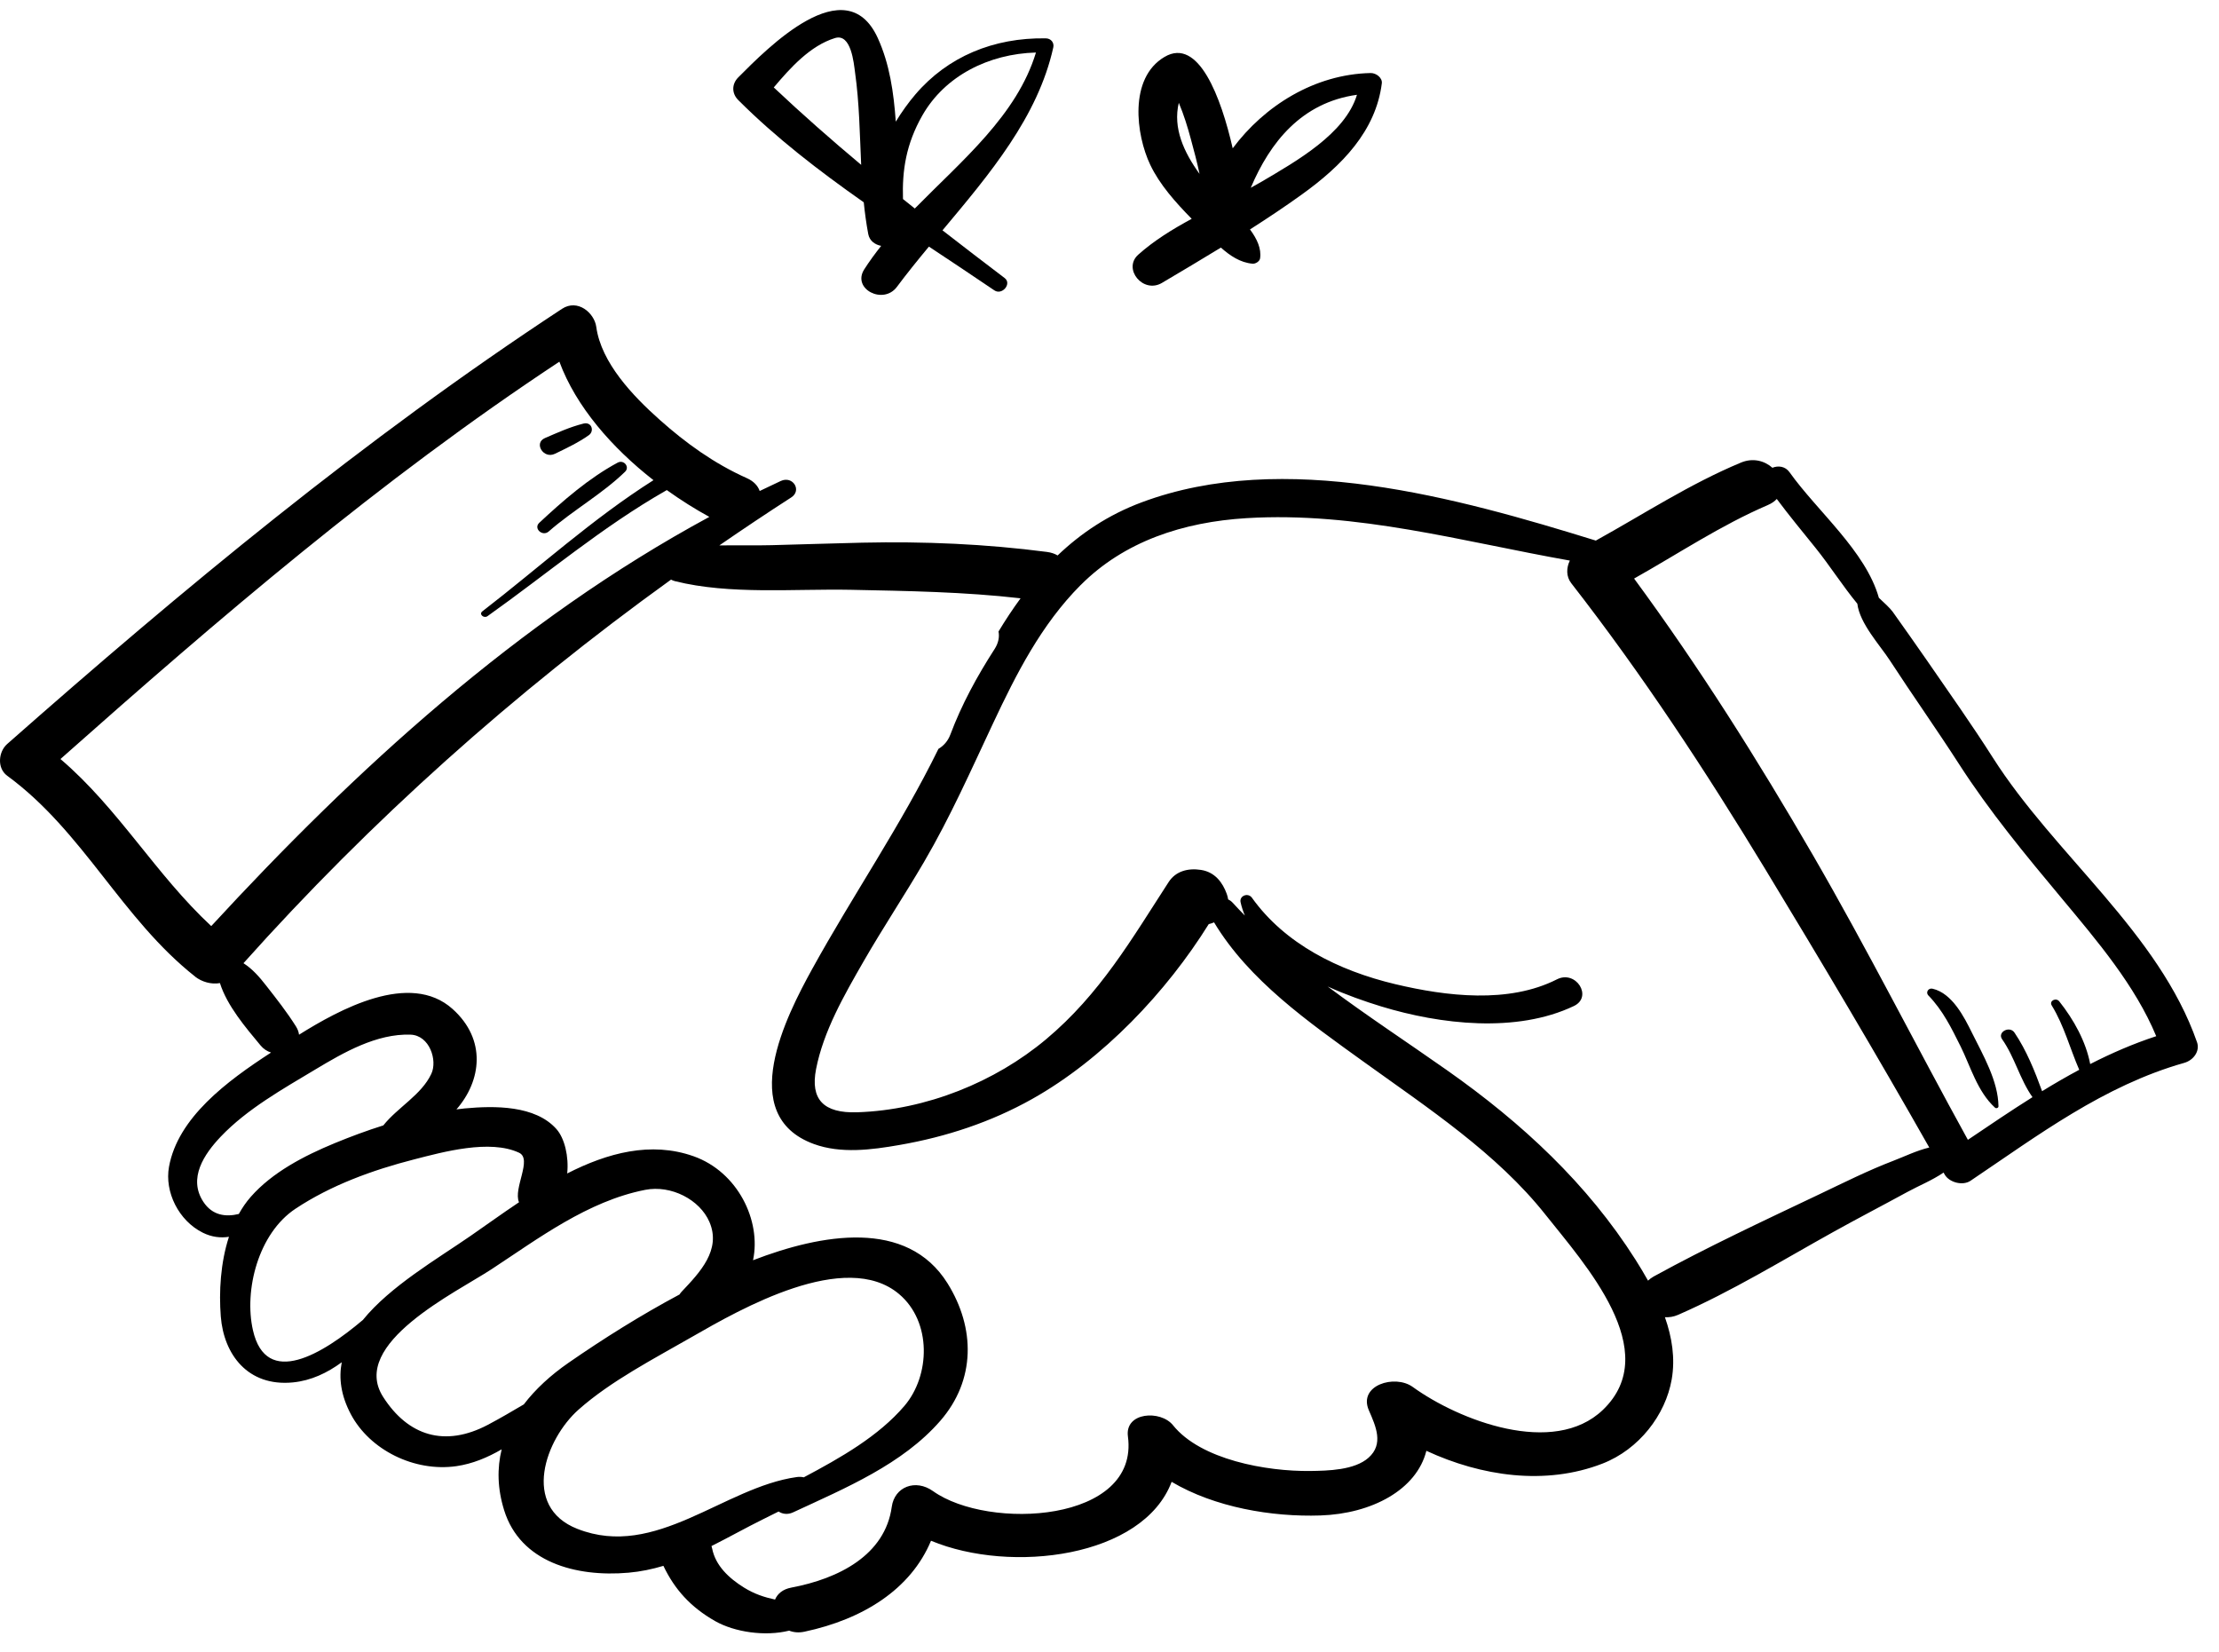 <svg width="90" height="67" viewBox="0 0 90 67" fill="none" xmlns="http://www.w3.org/2000/svg">
<path d="M7.919 39.611C8.18 39.816 8.574 39.934 8.92 39.868C9.211 40.789 9.96 41.666 10.568 42.397C10.689 42.543 10.837 42.636 10.993 42.686C9.188 43.856 7.214 45.33 6.854 47.321C6.671 48.333 7.24 49.502 8.227 49.992C8.586 50.17 8.943 50.211 9.286 50.158C8.942 51.211 8.877 52.391 8.955 53.388C9.075 54.922 10.046 56.242 11.88 56.063C12.621 55.99 13.273 55.677 13.861 55.246C13.736 55.895 13.828 56.595 14.229 57.352C14.997 58.803 16.807 59.703 18.512 59.459C19.165 59.364 19.772 59.111 20.347 58.777C20.159 59.543 20.173 60.368 20.448 61.249C21.102 63.349 23.349 63.968 25.492 63.78C25.983 63.737 26.453 63.638 26.907 63.502C27.362 64.457 28.01 65.176 29 65.74C29.793 66.192 31.033 66.373 32.006 66.13C32.184 66.2 32.394 66.223 32.63 66.172C35.005 65.667 36.94 64.454 37.761 62.484C41.007 63.837 46.363 63.163 47.52 60.095C49.268 61.131 51.579 61.524 53.55 61.459C55.644 61.39 57.457 60.414 57.852 58.837C60.07 59.865 62.674 60.256 64.993 59.356C66.483 58.778 67.552 57.376 67.802 55.942C67.951 55.085 67.815 54.235 67.527 53.418C67.694 53.429 67.874 53.404 68.059 53.324C70.23 52.376 72.291 51.11 74.345 49.968C75.346 49.411 76.365 48.883 77.369 48.335C77.803 48.097 78.376 47.864 78.829 47.553C78.844 47.58 78.86 47.606 78.874 47.633C79.052 47.948 79.599 48.103 79.923 47.885C82.645 46.055 85.317 44.031 88.593 43.103C88.965 42.997 89.235 42.629 89.109 42.268C87.56 37.822 83.341 34.679 80.828 30.727C79.978 29.39 79.054 28.089 78.152 26.78C77.697 26.119 77.229 25.468 76.766 24.811C76.662 24.665 76.393 24.418 76.205 24.244C75.668 22.346 73.71 20.738 72.58 19.149C72.405 18.904 72.116 18.876 71.887 18.97C71.574 18.692 71.103 18.553 70.606 18.762C68.532 19.627 66.671 20.847 64.725 21.923C59.095 20.182 52.073 18.217 46.304 20.372C44.95 20.878 43.839 21.625 42.895 22.526C42.782 22.457 42.64 22.407 42.468 22.384C39.973 22.059 37.48 21.952 34.962 22.008C33.74 22.035 32.52 22.079 31.299 22.109C30.598 22.127 29.885 22.109 29.175 22.119C30.135 21.458 31.106 20.808 32.092 20.173C32.535 19.888 32.157 19.28 31.667 19.506C31.38 19.639 31.095 19.774 30.812 19.912C30.739 19.703 30.574 19.517 30.291 19.391C28.963 18.797 27.817 17.97 26.762 17.03C25.665 16.054 24.382 14.708 24.184 13.256C24.107 12.692 23.43 12.106 22.793 12.525C14.747 17.809 7.413 23.892 0.29 30.174C-0.066 30.489 -0.126 31.152 0.29 31.458C3.389 33.728 4.928 37.25 7.921 39.61L7.919 39.611ZM9.687 49.232C9.145 49.364 8.606 49.287 8.247 48.738C7.622 47.787 8.274 46.81 8.955 46.094C10.02 44.976 11.466 44.166 12.809 43.36C13.923 42.693 15.272 41.91 16.653 41.96C17.424 41.988 17.751 43.002 17.494 43.548C17.094 44.403 16.135 44.903 15.547 45.64C14.876 45.851 14.218 46.096 13.574 46.361C12.325 46.877 11.043 47.545 10.172 48.536C9.985 48.748 9.825 48.983 9.686 49.232H9.687ZM14.716 53.531C13.09 54.91 10.795 56.311 10.259 53.947C9.891 52.328 10.474 50.019 11.987 49.018C13.421 48.067 15.105 47.452 16.799 47.018C17.982 46.714 19.865 46.196 21.05 46.747C21.605 47.004 20.808 48.19 21.05 48.757C20.346 49.227 19.684 49.709 19.08 50.125C17.731 51.057 15.829 52.161 14.716 53.532V53.531ZM21.244 56.955C20.764 57.238 20.282 57.521 19.788 57.782C18.047 58.7 16.554 58.238 15.538 56.649C14.161 54.491 18.515 52.407 19.939 51.471C21.835 50.227 23.837 48.712 26.167 48.254C27.22 48.047 28.385 48.651 28.774 49.556C29.259 50.687 28.394 51.595 27.64 52.391C27.608 52.425 27.584 52.46 27.562 52.496C26.004 53.328 24.478 54.284 23.056 55.269C22.335 55.769 21.719 56.333 21.244 56.956V56.955ZM23.421 62.004C21.123 61.103 22.126 58.357 23.464 57.168C24.777 56.003 26.537 55.096 28.087 54.205C30.024 53.093 34.293 50.648 36.465 52.48C37.8 53.607 37.73 55.786 36.684 57.013C35.631 58.247 34.096 59.118 32.601 59.912C32.509 59.891 32.411 59.888 32.317 59.901C29.358 60.314 26.599 63.251 23.422 62.004H23.421ZM71.703 20.481C71.858 20.415 71.976 20.331 72.064 20.235C72.566 20.909 73.103 21.558 73.632 22.214C74.221 22.946 74.731 23.755 75.331 24.483C75.427 25.284 76.25 26.168 76.64 26.767C77.56 28.182 78.541 29.565 79.455 30.985C80.691 32.906 82.14 34.657 83.618 36.428C85.058 38.156 86.601 39.966 87.454 42.022C86.519 42.328 85.632 42.715 84.776 43.152C84.602 42.239 84.111 41.353 83.522 40.611C83.39 40.444 83.101 40.588 83.216 40.775C83.72 41.599 83.952 42.515 84.331 43.385C83.82 43.659 83.318 43.949 82.825 44.253C82.534 43.45 82.19 42.592 81.704 41.876C81.506 41.586 81 41.856 81.203 42.145C81.721 42.882 81.918 43.764 82.435 44.495C81.549 45.051 80.683 45.64 79.815 46.225C77.698 42.385 75.732 38.48 73.528 34.676C71.303 30.837 68.929 27.068 66.277 23.463C68.076 22.453 69.787 21.305 71.704 20.481H71.703ZM43.826 23.732C45.593 21.954 47.988 21.169 50.561 21.013C55.029 20.741 59.331 21.967 63.671 22.734C63.526 23.03 63.518 23.381 63.727 23.65C66.616 27.359 69.178 31.264 71.594 35.244C73.859 38.976 76.099 42.745 78.249 46.537C77.738 46.658 77.23 46.908 76.789 47.076C75.764 47.468 74.78 47.963 73.794 48.432C71.543 49.502 69.242 50.575 67.067 51.77C66.977 51.82 66.906 51.877 66.842 51.936C66.68 51.644 66.506 51.358 66.332 51.082C64.383 48.011 61.745 45.552 58.691 43.404C57.078 42.269 55.421 41.182 53.849 40.007C54.592 40.345 55.352 40.611 56.022 40.816C58.419 41.547 61.509 41.908 63.836 40.798C64.614 40.426 63.919 39.325 63.147 39.717C61.189 40.711 58.663 40.405 56.594 39.913C54.27 39.361 52.109 38.271 50.778 36.409C50.618 36.185 50.261 36.329 50.316 36.587C50.357 36.775 50.417 36.956 50.49 37.13C50.321 36.959 50.155 36.784 49.992 36.606C49.937 36.546 49.875 36.504 49.813 36.477C49.802 36.403 49.783 36.325 49.753 36.244C49.585 35.786 49.276 35.367 48.712 35.279C48.188 35.197 47.688 35.327 47.401 35.768C45.905 38.072 44.625 40.307 42.422 42.152C40.364 43.876 37.573 45.015 34.77 45.108C33.396 45.154 32.862 44.58 33.098 43.36C33.397 41.82 34.237 40.363 35.023 38.994C35.808 37.63 36.684 36.313 37.479 34.954C38.545 33.133 39.394 31.21 40.286 29.316C41.217 27.337 42.226 25.34 43.824 23.732H43.826ZM34.51 23.919C36.803 23.966 39.114 24.002 41.393 24.264C41.076 24.697 40.778 25.147 40.499 25.61C40.541 25.83 40.499 26.073 40.339 26.322C39.625 27.43 39.002 28.573 38.545 29.791C38.444 30.058 38.271 30.247 38.062 30.37C36.547 33.462 34.601 36.286 32.937 39.305C31.902 41.183 29.823 45.228 33.007 46.394C34.103 46.796 35.352 46.631 36.476 46.435C38.382 46.105 40.199 45.502 41.854 44.574C44.743 42.955 47.319 40.217 49.025 37.477C49.101 37.459 49.173 37.436 49.241 37.406C50.656 39.759 53.053 41.435 55.322 43.069C57.922 44.939 60.713 46.777 62.676 49.252C64.268 51.259 67.494 54.797 65.012 57.176C63.01 59.096 59.16 57.594 57.299 56.247C56.575 55.723 55.075 56.177 55.52 57.196C55.805 57.848 56.129 58.565 55.505 59.118C54.937 59.622 53.867 59.646 53.135 59.655C51.371 59.676 48.7 59.2 47.576 57.8C47.074 57.174 45.615 57.263 45.747 58.254C46.215 61.753 40.091 62.075 37.843 60.472C37.133 59.966 36.282 60.293 36.169 61.107C35.899 63.067 34.02 64.022 32.092 64.385C31.742 64.451 31.533 64.639 31.435 64.869C31.006 64.777 30.597 64.645 30.174 64.382C29.558 63.999 29.022 63.492 28.885 62.804C28.878 62.767 28.868 62.732 28.857 62.699C29.56 62.348 30.247 61.96 30.95 61.612C31.156 61.51 31.367 61.404 31.579 61.299C31.734 61.401 31.945 61.436 32.166 61.333C34.304 60.341 36.609 59.379 38.138 57.62C39.575 55.968 39.559 53.856 38.433 52.048C36.788 49.409 33.312 50.041 30.542 51.108C30.883 49.502 29.922 47.524 28.128 46.89C26.396 46.279 24.637 46.756 23.005 47.589C23.076 46.905 22.901 46.161 22.567 45.787C21.711 44.824 20.064 44.838 18.843 44.952C18.733 44.962 18.623 44.977 18.513 44.991C19.531 43.824 19.736 42.157 18.357 40.92C16.622 39.362 13.748 40.949 12.128 41.962C12.116 41.856 12.078 41.744 12.005 41.627C11.638 41.045 11.218 40.509 10.79 39.964C10.521 39.619 10.244 39.299 9.875 39.062C15.04 33.286 20.836 28.101 27.216 23.506C27.265 23.531 27.316 23.554 27.374 23.568C29.595 24.126 32.219 23.873 34.509 23.919H34.51ZM22.688 14.668C23.363 16.495 24.828 18.164 26.504 19.473C24.015 21.051 21.873 23.012 19.563 24.793C19.413 24.909 19.625 25.094 19.774 24.987C22.184 23.276 24.424 21.368 27.023 19.888C27.03 19.884 27.035 19.878 27.043 19.874C27.61 20.28 28.191 20.646 28.77 20.962C20.981 25.174 14.371 31.261 8.568 37.557C6.318 35.468 4.803 32.786 2.452 30.782C8.88 25.078 15.42 19.465 22.688 14.668Z" fill="black"/>
<path d="M35.033 8.205C35.077 8.635 35.135 9.064 35.215 9.491C35.268 9.768 35.485 9.921 35.739 9.971C35.493 10.282 35.26 10.599 35.051 10.926C34.547 11.719 35.824 12.375 36.376 11.636C36.786 11.086 37.226 10.543 37.676 10.001C38.569 10.594 39.459 11.182 40.328 11.774C40.644 11.989 41.049 11.505 40.748 11.276C39.9 10.632 39.058 9.989 38.226 9.341C40.138 7.059 42.096 4.745 42.721 1.919C42.761 1.735 42.632 1.559 42.418 1.555C40.297 1.52 38.432 2.298 37.124 3.833C36.84 4.166 36.573 4.538 36.332 4.934C36.248 3.754 36.083 2.594 35.599 1.536C34.3 -1.297 31.119 1.96 29.943 3.138C29.673 3.409 29.673 3.789 29.943 4.058C31.463 5.579 33.215 6.929 35.034 8.205H35.033ZM37.408 4.684C38.322 3.077 40.1 2.183 42.017 2.13C41.245 4.676 39.025 6.5 37.103 8.456C36.943 8.329 36.784 8.201 36.624 8.072C36.587 6.905 36.749 5.844 37.408 4.683V4.684ZM33.863 1.544C34.526 1.338 34.63 2.576 34.679 2.93C34.855 4.176 34.87 5.431 34.928 6.685C33.719 5.673 32.535 4.632 31.383 3.546C32.058 2.747 32.858 1.856 33.863 1.544Z" fill="black"/>
<path d="M47.13 11.471C47.922 11.003 48.724 10.527 49.518 10.041C49.887 10.37 50.305 10.651 50.801 10.694C50.927 10.705 51.089 10.597 51.107 10.48C51.167 10.086 50.984 9.688 50.698 9.305C51.415 8.847 52.12 8.377 52.8 7.888C54.422 6.724 55.801 5.316 56.045 3.379C56.073 3.157 55.817 2.957 55.59 2.962C53.314 3.01 51.281 4.293 49.997 6.015C49.524 3.946 48.612 1.493 47.232 2.308C45.771 3.171 46.076 5.473 46.652 6.682C47.032 7.483 47.679 8.208 48.334 8.874C47.552 9.298 46.802 9.759 46.166 10.328C45.526 10.901 46.362 11.926 47.13 11.472V11.471ZM55.037 3.844C54.559 5.43 52.567 6.541 51.182 7.361C51.034 7.448 50.883 7.531 50.73 7.615C51.509 5.775 52.786 4.158 55.037 3.844ZM47.81 4.168C48.015 4.65 48.168 5.152 48.303 5.653C48.426 6.107 48.553 6.577 48.652 7.052C48.014 6.169 47.566 5.194 47.811 4.168H47.81Z" fill="black"/>
<path d="M22.256 21.553C23.235 20.693 24.432 20.029 25.356 19.127C25.55 18.936 25.302 18.627 25.05 18.763C23.882 19.39 22.818 20.32 21.872 21.202C21.627 21.43 22.003 21.775 22.256 21.553Z" fill="black"/>
<path d="M22.506 18.404C22.985 18.171 23.452 17.953 23.882 17.649C24.119 17.48 23.996 17.095 23.666 17.178C23.113 17.317 22.617 17.544 22.101 17.766C21.636 17.966 22.044 18.628 22.506 18.403V18.404Z" fill="black"/>
<path d="M79.513 42.422C79.921 43.244 80.197 44.264 80.913 44.919C80.965 44.966 81.058 44.932 81.056 44.864C81.042 43.836 80.432 42.793 79.976 41.875C79.668 41.254 79.182 40.282 78.384 40.097C78.206 40.056 78.095 40.25 78.212 40.37C78.797 40.97 79.151 41.696 79.512 42.422H79.513Z" fill="black"/>
</svg>
